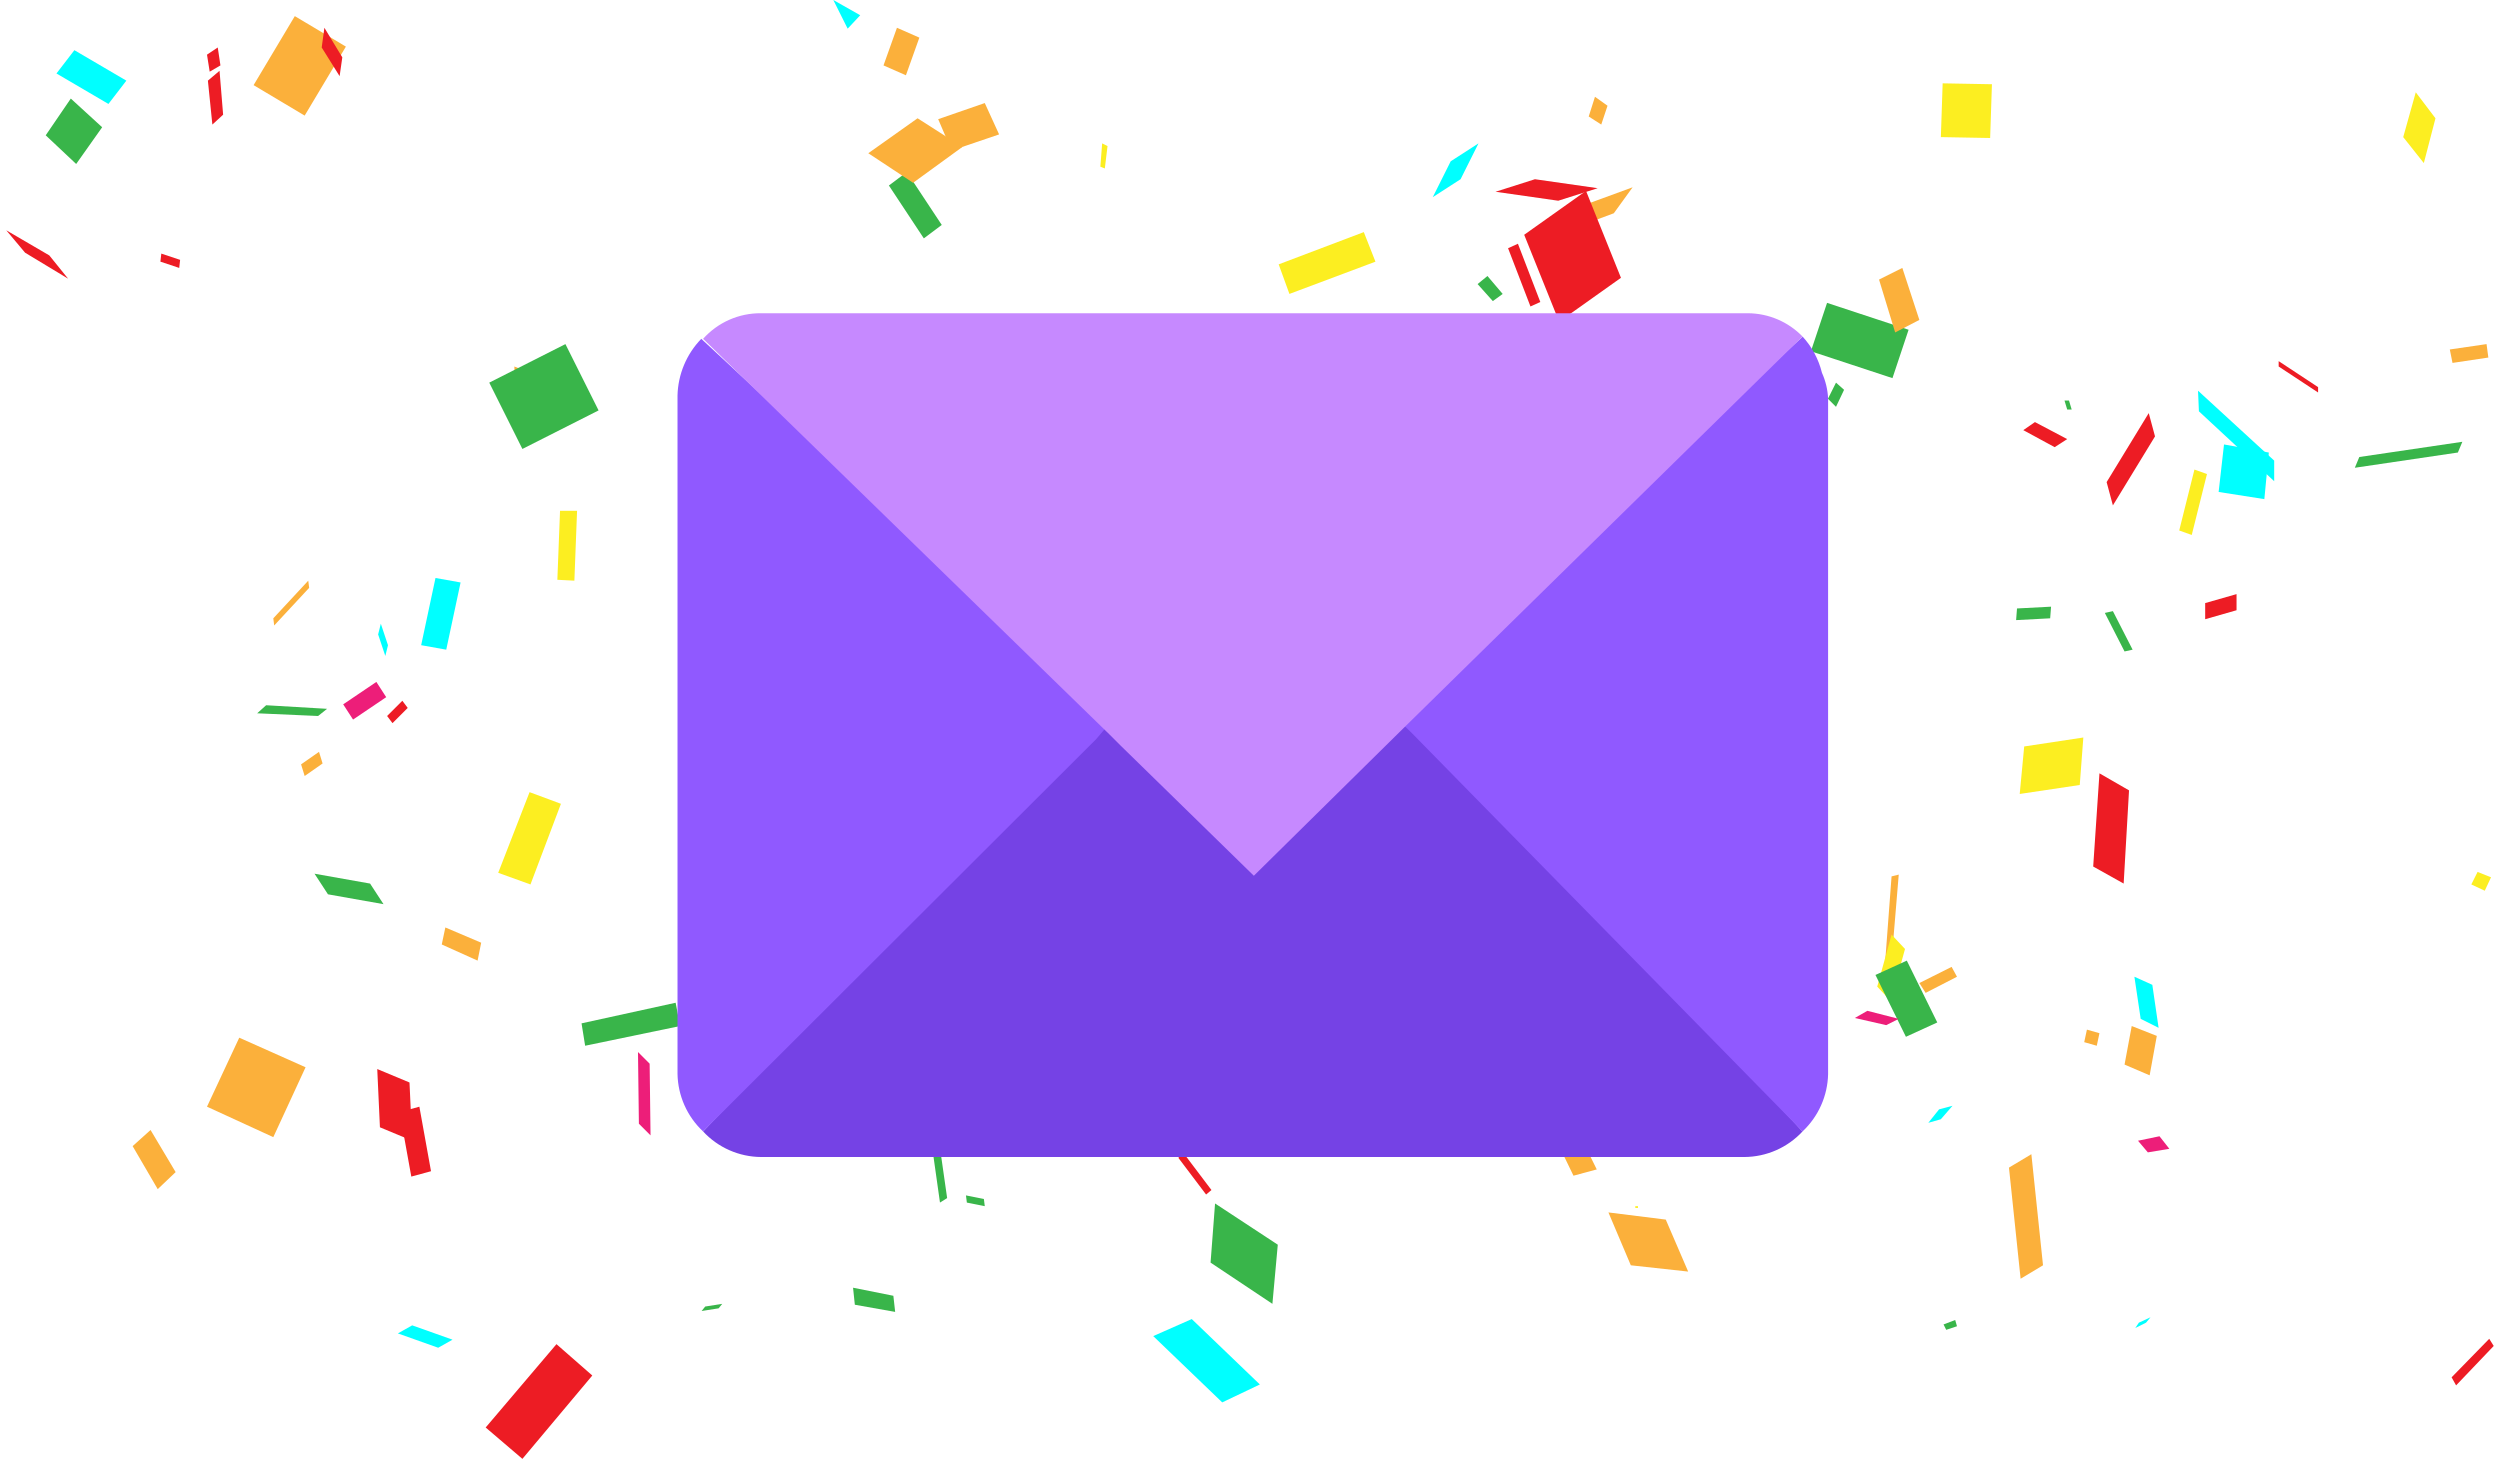 <svg width="209" height="122" viewBox="0 0 209 122" fill="none" xmlns="http://www.w3.org/2000/svg">
<path d="M172.144 63.902L171.845 64.052L170.571 62.779L170.945 62.554L172.144 63.902Z" fill="#FCEE21"/>
<path d="M179.56 96.339L178.736 95.365L180.533 94.991L181.358 96.04L179.56 96.339Z" fill="#ED1E79"/>
<path d="M196.864 39.105L197.238 38.206L205.853 36.933L205.478 37.831L196.864 39.105Z" fill="#39B54A"/>
<path d="M149.895 71.094L151.768 71.843L150.045 75.364L148.172 74.54L149.895 71.094Z" fill="#FBB03B"/>
<path d="M77.533 93.118L78.132 92.818L79.181 100.16L78.582 100.535L77.533 93.118Z" fill="#39B54A"/>
<path d="M157.461 82.256L158.135 73.266L158.735 73.116L157.985 82.106L157.461 82.256Z" fill="#FBB03B"/>
<path d="M108.845 31.988L109.594 30.79L110.118 34.311L109.444 35.509L108.845 31.988Z" fill="#00FFFF"/>
<path d="M105.4 68.921L101.804 67.723L102.478 66.749L106.073 67.947L105.4 68.921Z" fill="#ED1E79"/>
<path d="M185.927 37.157L189.673 37.832L189.299 41.727L185.478 41.128L185.927 37.157Z" fill="#00FFFF"/>
<path d="M99.631 110.274L105.324 115.742L102.178 117.24L96.409 111.697L99.631 110.274Z" fill="#00FFFF"/>
<path d="M159.259 79.334L158.061 83.679L156.937 82.481L158.136 78.135L159.259 79.334Z" fill="#FCEE21"/>
<path d="M97.608 39.854L96.859 43.525L94.237 42.551L94.986 38.88L97.608 39.854Z" fill="#FBB03B"/>
<path d="M76.184 56.111L74.461 53.19L76.709 51.916L78.432 54.913L76.184 56.111Z" fill="#ED1C24"/>
<path d="M113.415 32.213L112.815 32.587L111.917 31.165L112.441 30.79L113.415 32.213Z" fill="#FBB03B"/>
<path d="M180.309 86.601L179.71 89.897L177.612 88.999L178.212 85.777L180.309 86.601Z" fill="#FBB03B"/>
<path d="M110.868 39.779L108.995 41.203L105.624 42.102L107.496 40.678L110.868 39.779Z" fill="#00FFFF"/>
<path d="M71.914 1.274L70.865 2.397L69.666 0" fill="#00FFFF"/>
<path d="M161.207 93.867L162.106 92.743L163.229 92.444L162.256 93.568L161.207 93.867Z" fill="#00FFFF"/>
<path d="M171.769 37.383L169.147 35.96L170.121 35.286L172.818 36.709L171.769 37.383Z" fill="#ED1C24"/>
<path d="M38.505 48.694L37.306 54.313L35.209 53.938L36.407 48.319L38.505 48.694Z" fill="#00FFFF"/>
<path d="M133.49 97.764L131.542 98.288L128.171 91.321L130.044 90.796L133.49 97.764Z" fill="#FBB03B"/>
<path d="M142.479 43.9L140.382 42.027L140.757 38.431L142.854 40.304L142.479 43.9Z" fill="#00FFFF"/>
<path d="M106.823 104.057L106.373 109.001L101.204 105.555L101.579 100.61L106.823 104.057Z" fill="#39B54A"/>
<path d="M151.393 29.366L152.742 25.32L159.558 27.568L158.21 31.613L151.393 29.366Z" fill="#39B54A"/>
<path d="M136.337 105.779L134.464 101.359L139.258 101.958L141.131 106.304L136.337 105.779Z" fill="#FBB03B"/>
<path d="M205.329 115.818L204.954 115.144L208.1 111.923L208.475 112.522L205.329 115.818Z" fill="#ED1C24"/>
<path d="M122.104 14.983L119.781 16.481L121.279 13.484L123.602 11.986L122.104 14.983Z" fill="#00FFFF"/>
<path d="M14.983 22.399L13.41 21.875L13.485 21.2L15.058 21.724L14.983 22.399Z" fill="#ED1C24"/>
<path d="M34.459 95.366L31.762 94.242L31.538 89.372L34.234 90.496L34.459 95.366Z" fill="#ED1C24"/>
<path d="M148.921 42.027L149.67 43.151L150.194 47.196L149.37 46.072L148.921 42.027Z" fill="#FBB03B"/>
<path d="M44.872 36.633L43.224 35.959L42.999 30.64L44.648 31.314L44.872 36.633Z" fill="#FBB03B"/>
<path d="M190.496 30.64V30.191L193.792 32.364V32.813L190.496 30.64Z" fill="#ED1C24"/>
<path d="M74.91 81.581L74.76 82.481L73.936 82.33L74.086 81.432L74.91 81.581Z" fill="#ED1C24"/>
<path d="M161.956 85.477L159.335 86.676L156.788 81.506L159.409 80.308L161.956 85.477Z" fill="#39B54A"/>
<path d="M133.865 10.413L132.816 9.739L133.34 8.091L134.389 8.84L133.865 10.413Z" fill="#FBB03B"/>
<path d="M27.343 59.257L26.593 59.857L21.5 59.632L22.249 58.958L27.343 59.257Z" fill="#39B54A"/>
<path d="M39.927 80.308L36.931 78.959L37.23 77.536L40.227 78.81L39.927 80.308Z" fill="#FBB03B"/>
<path d="M153.49 31.988L154.165 32.588L153.49 34.011L152.817 33.337L153.49 31.988Z" fill="#39B54A"/>
<path d="M71.614 68.846L75.06 66.973L75.884 67.872L72.439 69.746L71.614 68.846Z" fill="#FBB03B"/>
<path d="M172.968 33.487L173.192 34.236H172.818L172.593 33.487H172.968Z" fill="#39B54A"/>
<path d="M75.809 14.384L78.731 18.804L77.232 19.928L74.311 15.508L75.809 14.384Z" fill="#39B54A"/>
<path d="M202.632 13.634L200.909 11.462L201.958 7.716L203.606 9.889L202.632 13.634Z" fill="#FCEE21"/>
<path d="M4.121 21.351L5.694 23.299L2.098 21.126L0.525 19.253L4.121 21.351Z" fill="#ED1C24"/>
<path d="M160.458 26.744L158.435 27.793L157.087 23.372L159.035 22.399L160.458 26.744Z" fill="#FBB03B"/>
<path d="M32.812 60.456L32.362 59.857L33.636 58.583L34.085 59.182L32.812 60.456Z" fill="#ED1C24"/>
<path d="M71.839 49.369L72.064 56.936L67.045 57.085L66.82 49.594L71.839 49.369Z" fill="#ED1C24"/>
<path d="M28.691 58.883L31.463 57.009L32.287 58.283L29.515 60.156L28.691 58.883Z" fill="#ED1E79"/>
<path d="M92.364 14.084L91.99 13.934L92.14 11.986L92.589 12.211L92.364 14.084Z" fill="#FCEE21"/>
<path d="M74.985 2.322L76.858 3.146L75.735 6.293L73.861 5.469L74.985 2.322Z" fill="#FBB03B"/>
<path d="M93.188 84.953L92.214 86.227L91.69 86.002L92.589 84.728L93.188 84.953Z" fill="#FCEE21"/>
<path d="M93.039 43.001L97.008 40.305L99.331 43.301L95.286 45.998L93.039 43.001Z" fill="#39B54A"/>
<path d="M163.155 80.832L163.604 81.656L160.982 83.005L160.458 82.181L163.155 80.832Z" fill="#FBB03B"/>
<path d="M115.961 84.054L116.485 83.005L117.16 82.855L116.71 83.829L115.961 84.054Z" fill="#39B54A"/>
<path d="M134.914 17.829L129.67 19.777L131.168 17.605L136.487 15.657L134.914 17.829Z" fill="#FBB03B"/>
<path d="M48.243 42.701L48.018 48.544L46.595 48.47L46.819 42.701H48.243Z" fill="#FCEE21"/>
<path d="M144.577 57.684L145.476 56.935L150.27 59.332L149.371 60.081L144.577 57.684Z" fill="#00FFFF"/>
<path d="M61.801 46.896L61.352 45.698L64.198 44.574L64.648 45.773L61.801 46.896Z" fill="#00FFFF"/>
<path d="M143.753 43.3L143.678 50.567L138.809 50.942L138.959 43.75L143.753 43.3Z" fill="#FBB03B"/>
<path d="M71.464 109.076L71.315 107.653L74.685 108.327L74.835 109.675L71.464 109.076Z" fill="#39B54A"/>
<path d="M127.422 19.628L132.591 15.957L135.512 23.224L130.344 26.895L127.422 19.628Z" fill="#ED1C24"/>
<path d="M27.418 74.765L26.294 73.042L30.938 73.866L32.062 75.589L27.418 74.765Z" fill="#39B54A"/>
<path d="M176.114 40.304L179.635 34.535L180.159 36.483L176.638 42.252L176.114 40.304Z" fill="#ED1C24"/>
<path d="M206.602 73.941L207.126 72.892L208.25 73.341L207.726 74.465L206.602 73.941Z" fill="#FCEE21"/>
<path d="M150.869 81.057L151.094 84.803L146.224 85.552L146.075 81.806L150.869 81.057Z" fill="#FBB03B"/>
<path d="M124.8 25.172L123.527 23.748L124.351 23.074L125.624 24.573L124.8 25.172Z" fill="#39B54A"/>
<path d="M171.469 50.718L171.394 51.691L168.547 51.841L168.622 50.867L171.469 50.718Z" fill="#39B54A"/>
<path d="M105.474 67.423L99.856 63.077L101.204 62.628L106.823 67.048L105.474 67.423Z" fill="#00FFFF"/>
<path d="M104.425 52.814L101.204 52.215L101.354 51.391L104.575 51.99L104.425 52.814Z" fill="#FBB03B"/>
<path d="M127.947 25.621L126.074 20.751L126.898 20.377L128.77 25.247L127.947 25.621Z" fill="#ED1C24"/>
<path d="M130.269 16.781L125.026 16.032L128.321 14.983L133.566 15.733L130.269 16.781Z" fill="#ED1C24"/>
<path d="M53.336 87.95L54.31 88.924L54.385 94.917L53.411 93.943L53.336 87.95Z" fill="#ED1E79"/>
<path d="M22.848 51.691L25.77 48.544L25.845 49.144L22.923 52.29L22.848 51.691Z" fill="#FBB03B"/>
<path d="M208.026 29.891L205.029 30.34L204.804 29.216L207.876 28.767L208.026 29.891Z" fill="#FBB03B"/>
<path d="M174.466 86.077L175.514 86.376L175.29 87.425L174.241 87.125L174.466 86.077Z" fill="#FBB03B"/>
<path d="M107.795 50.792L110.568 49.819L110.642 51.542L107.946 52.516L107.795 50.792Z" fill="#FBB03B"/>
<path d="M111.841 29.291L112.89 27.794H114.014L112.965 29.216L111.841 29.291Z" fill="#ED1C24"/>
<path d="M24.646 1.348L28.916 3.896L25.47 9.664L21.2 7.117L24.646 1.348Z" fill="#FBB03B"/>
<path d="M175.964 51.241L176.638 51.091L178.286 54.313L177.612 54.462L175.964 51.241Z" fill="#39B54A"/>
<path d="M99.631 45.848L99.93 46.222L96.41 47.421L96.11 46.971L99.631 45.848Z" fill="#FBB03B"/>
<path d="M67.569 32.588L68.543 27.943L69.142 27.119L68.243 31.763L67.569 32.588Z" fill="#FBB03B"/>
<path d="M178.51 111.023L178.81 110.574L179.784 110.124L179.409 110.574L178.51 111.023Z" fill="#00FFFF"/>
<path d="M78.432 9.963L82.327 8.615L83.525 11.237L79.556 12.585L78.432 9.963Z" fill="#FBB03B"/>
<path d="M183.829 34.386L183.755 32.663L190.122 38.506V40.229L183.829 34.386Z" fill="#00FFFF"/>
<path d="M40.602 119.339L46.52 112.371L49.516 114.993L43.673 121.961L40.602 119.339Z" fill="#ED1C24"/>
<path d="M110.268 35.21L113.564 34.161L113.639 37.008L110.268 38.131V35.21Z" fill="#39B54A"/>
<path d="M43.673 37.532L40.902 31.988L47.269 28.767L50.041 34.311L43.673 37.532Z" fill="#39B54A"/>
<path d="M149.146 74.839L145.551 79.109H145.251L148.847 74.839H149.146Z" fill="#FBB03B"/>
<path d="M168.848 66.375L169.223 62.404L174.167 61.655L173.867 65.625L168.848 66.375Z" fill="#FCEE21"/>
<path d="M100.829 99.862L98.507 96.79L98.956 96.415L101.278 99.487L100.829 99.862Z" fill="#ED1C24"/>
<path d="M143.978 68.772L145.251 67.273L146.449 68.098L145.102 69.596L143.978 68.772Z" fill="#39B54A"/>
<path d="M74.986 47.122L77.233 49.444L75.435 51.166L73.187 48.844L74.986 47.122Z" fill="#FBB03B"/>
<path d="M67.344 48.47L65.846 43.9L67.495 43.3L68.993 47.87L67.344 48.47Z" fill="#FCEE21"/>
<path d="M76.709 9.888L80.454 12.286L76.334 15.282L72.589 12.81L76.709 9.888Z" fill="#FBB03B"/>
<path d="M13.185 99.412L11.088 95.816L12.586 94.467L14.684 97.988L13.185 99.412Z" fill="#FBB03B"/>
<path d="M17.53 5.993L17.305 4.57L18.204 3.97L18.429 5.469L17.53 5.993Z" fill="#ED1C24"/>
<path d="M48.917 87.424L48.617 85.552L56.483 83.829L56.857 85.776L48.917 87.424Z" fill="#39B54A"/>
<path d="M18.653 9.589L17.754 10.413L17.38 6.742L18.353 5.918L18.653 9.589Z" fill="#ED1C24"/>
<path d="M136.711 100.985V100.835H136.936V100.985H136.711Z" fill="#FCEE21"/>
<path d="M26.968 63.827L25.47 64.875L25.17 63.901L26.669 62.853L26.968 63.827Z" fill="#FBB03B"/>
<path d="M184.503 39.63L183.23 44.723L182.182 44.349L183.455 39.255L184.503 39.63Z" fill="#FCEE21"/>
<path d="M130.868 45.773L123.602 44.724L126.374 43.6L133.64 44.649L130.868 45.773Z" fill="#FBB03B"/>
<path d="M170.796 105.779L168.923 106.903L167.949 97.613L169.822 96.49L170.796 105.779Z" fill="#FBB03B"/>
<path d="M186.975 49.668V51.016L184.353 51.766V50.417L186.975 49.668Z" fill="#ED1C24"/>
<path d="M162.48 110.724L163.454 110.35L163.604 110.874L162.705 111.173L162.48 110.724Z" fill="#39B54A"/>
<path d="M74.236 57.609L70.865 63.527L63.974 61.579L67.42 55.662L74.236 57.609Z" fill="#00FFFF"/>
<path d="M174.991 72.442L175.515 64.651L177.987 66.075L177.538 73.866L174.991 72.442Z" fill="#ED1C24"/>
<path d="M36.033 97.914L34.385 98.363L33.411 92.969L35.059 92.519L36.033 97.914Z" fill="#ED1C24"/>
<path d="M89.893 48.471L93.787 45.099L94.836 45.849L90.941 49.219L89.893 48.471Z" fill="#FBB03B"/>
<path d="M158.734 85.177L157.686 85.702L155.064 85.103L156.113 84.504L158.734 85.177Z" fill="#ED1E79"/>
<path d="M106.897 22.1L114.014 19.403L114.988 21.876L107.796 24.572L106.897 22.1Z" fill="#FCEE21"/>
<path d="M25.545 89.223L22.848 95.066L17.305 92.519L20.002 86.751L25.545 89.223Z" fill="#FBB03B"/>
<path d="M95.885 54.163L96.934 54.313L96.41 55.886L95.361 55.736L95.885 54.163Z" fill="#39B54A"/>
<path d="M63.599 71.618L62.7 71.243L63.674 71.168L64.573 71.468L63.599 71.618Z" fill="#ED1E79"/>
<path d="M10.563 6.742L9.065 8.69L4.72 6.143L6.218 4.195L10.563 6.742Z" fill="#00FFFF"/>
<path d="M146.525 41.427L141.956 40.752L139.034 38.055L143.603 38.73L146.525 41.427Z" fill="#ED1C24"/>
<path d="M60.078 109.376L58.655 109.6L58.955 109.226L60.378 109.001L60.078 109.376Z" fill="#39B54A"/>
<path d="M3.821 11.312L5.919 8.24L8.54 10.638L6.368 13.709L3.821 11.312Z" fill="#39B54A"/>
<path d="M44.347 73.941L41.65 72.967L44.272 66.224L46.894 67.198L44.347 73.941Z" fill="#FCEE21"/>
<path d="M69.517 55.136L71.165 56.335L70.866 58.583L69.218 57.384L69.517 55.136Z" fill="#FCEE21"/>
<path d="M34.459 110.799L37.831 111.997L36.632 112.672L33.261 111.473L34.459 110.799Z" fill="#00FFFF"/>
<path d="M82.327 100.835L80.829 100.536L80.754 99.936L82.252 100.235L82.327 100.835Z" fill="#39B54A"/>
<path d="M166.526 7.042L166.376 11.537L162.256 11.462L162.406 6.967L166.526 7.042Z" fill="#FCEE21"/>
<path d="M179.934 82.331L180.459 85.926L178.961 85.177L178.436 81.656L179.934 82.331Z" fill="#00FFFF"/>
<path d="M58.655 79.784L59.404 81.582L59.255 83.305L58.431 81.507L58.655 79.784Z" fill="#FCEE21"/>
<path d="M133.64 86.601L134.014 87.575L132.216 86.676L131.917 85.702L133.64 86.601Z" fill="#39B54A"/>
<path d="M27.119 2.322L28.617 4.794L28.392 6.368L26.894 3.97L27.119 2.322Z" fill="#ED1C24"/>
<path d="M85.698 69.146L84.275 67.198L85.398 66.973L86.822 68.846L85.698 69.146Z" fill="#ED1C24"/>
<path d="M137.984 77.237L136.861 75.139L137.685 74.69L138.809 76.713L137.984 77.237Z" fill="#ED1E79"/>
<path d="M90.342 65.251L90.941 66.224L89.218 66.899L88.619 65.925L90.342 65.251Z" fill="#39B54A"/>
<path d="M31.612 53.04L31.837 52.141L32.436 53.939L32.212 54.838L31.612 53.04Z" fill="#00FFFF"/>
<path d="M68.469 74.24L76.259 75.139L75.585 80.833L67.794 79.933L68.469 74.24Z" fill="#ED1C24"/>
<path d="M117.218 58.25L104.735 70.648L93.599 59.662L92.701 58.785L91.269 60.345L58.779 94.589C59.398 95.258 60.149 95.793 60.983 96.16C61.818 96.528 62.719 96.721 63.63 96.726H145.84C146.752 96.719 147.653 96.526 148.487 96.159C149.322 95.791 150.072 95.257 150.692 94.589L118.63 59.939L117.218 58.25Z" fill="#7542E5"/>
<path d="M92.978 60.216L58.628 28.325C57.391 29.6 56.681 31.294 56.64 33.07V89.778C56.656 90.682 56.854 91.575 57.221 92.4C57.588 93.226 58.118 93.971 58.777 94.588L91.653 61.777L92.978 60.216ZM150.692 28.154L116.491 59.79L118.03 61.285L150.692 94.588C151.348 93.972 151.875 93.232 152.242 92.409C152.609 91.587 152.809 90.7 152.829 89.8V33.305C152.793 32.567 152.619 31.842 152.316 31.168C152.039 30.035 151.48 28.991 150.692 28.133V28.154Z" fill="#9059FF"/>
<path d="M92.766 61.414L93.641 62.29L104.821 73.213L117.326 60.879L150.692 28.133C150.101 27.523 149.393 27.037 148.612 26.703C147.83 26.369 146.99 26.194 146.14 26.187H63.609C62.699 26.18 61.797 26.367 60.964 26.735C60.131 27.104 59.386 27.646 58.779 28.325L92.766 61.414Z" fill="#C689FF"/>
</svg>
